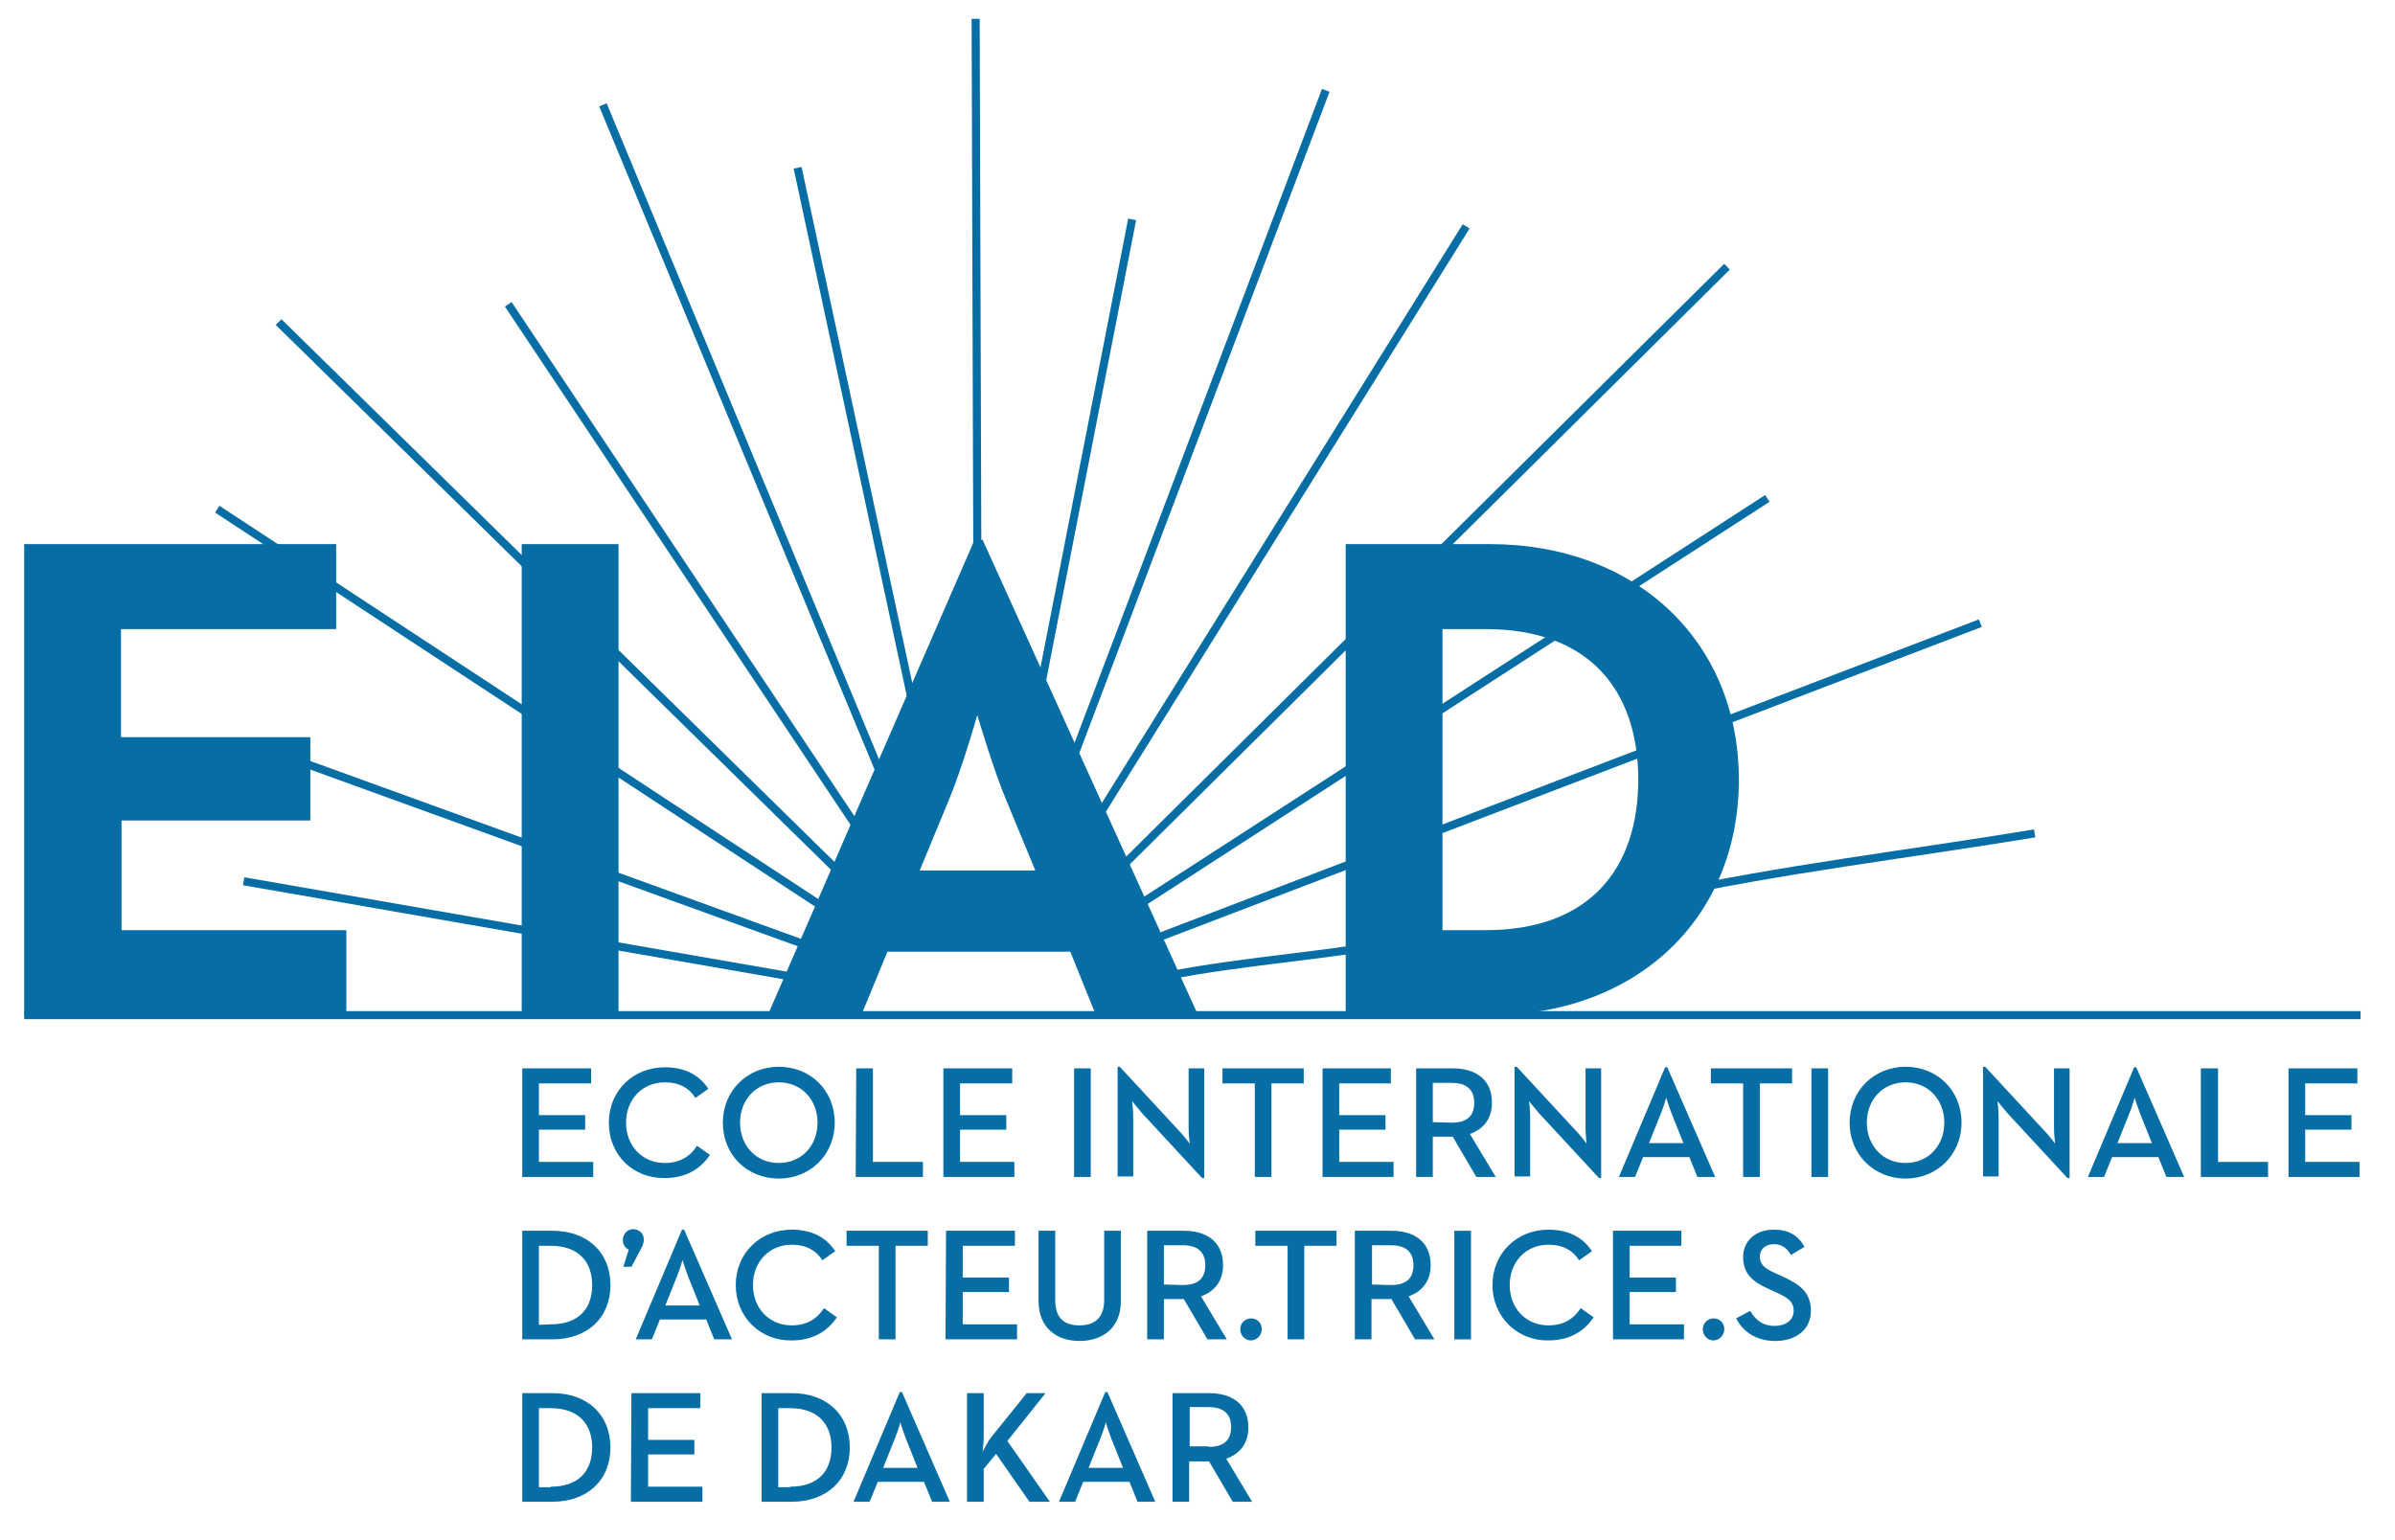 <?xml version="1.0" encoding="utf-8"?>
<!-- Generator: Adobe Illustrator 25.3.1, SVG Export Plug-In . SVG Version: 6.00 Build 0)  -->
<svg version="1.1" id="Calque_1" xmlns="http://www.w3.org/2000/svg" xmlns:xlink="http://www.w3.org/1999/xlink" x="0px" y="0px"
	 viewBox="0 0 445.3 286.4" style="enable-background:new 0 0 445.3 286.4;" xml:space="preserve">
<style type="text/css">
	.st0{fill:#066EA5;}
	.st1{fill:none;stroke:#066EA5;stroke-width:1.5;stroke-miterlimit:10;}
</style>
<g>
	<g>
		<g>
			<path class="st0" d="M97.1,198.7h12.8v2.8h-9.7v5.9h8.6v2.7h-8.6v6h10.1v2.8H97.1V198.7z"/>
			<path class="st0" d="M113.2,208.8c0-6,4.6-10.3,10.4-10.3c3.6,0,6.3,1.3,8.1,4l-2.4,1.7c-1.1-1.8-3-2.9-5.7-2.9
				c-4.2,0-7.2,3.2-7.2,7.5s3,7.5,7.2,7.5c2.8,0,4.7-1.2,6-3.2l2.4,1.7c-1.8,2.7-4.6,4.3-8.4,4.3
				C117.8,219.2,113.2,214.9,113.2,208.8z"/>
			<path class="st0" d="M134.4,208.8c0-6,4.6-10.4,10.4-10.4c5.8,0,10.4,4.3,10.4,10.4c0,6-4.6,10.4-10.4,10.4
				S134.4,214.9,134.4,208.8z M152,208.8c0-4.3-3-7.5-7.2-7.5s-7.2,3.2-7.2,7.5s3,7.5,7.2,7.5S152,213.1,152,208.8z"/>
			<path class="st0" d="M159.2,198.7h3.1v17.4h9.3v2.8h-12.5L159.2,198.7L159.2,198.7z"/>
			<path class="st0" d="M175.4,198.7h12.8v2.8h-9.7v5.9h8.6v2.7h-8.6v6h10.1v2.8h-13.2L175.4,198.7L175.4,198.7z"/>
			<path class="st0" d="M199.7,198.7h3.1v20.2h-3.1V198.7z"/>
			<path class="st0" d="M212.4,207.1c-0.8-0.9-1.9-2.3-1.9-2.3s0.2,1.7,0.2,2.9v11.1h-2.9v-20.4h0.4l11.1,12
				c0.8,0.8,1.9,2.3,1.9,2.3s-0.2-1.8-0.2-2.9v-11.1h2.9v20.4h-0.4L212.4,207.1z"/>
			<path class="st0" d="M233.3,201.5h-6v-2.8h15.1v2.8h-6v17.4h-3.1V201.5z"/>
			<path class="st0" d="M245.8,198.7h12.8v2.8H249v5.9h8.6v2.7H249v6h10.1v2.8h-13.2v-20.2H245.8z"/>
			<path class="st0" d="M263.3,198.7h6.8c4.2,0,7.3,2,7.3,6.4c0,3-1.6,4.9-4.1,5.8l4.8,8h-3.6l-4.4-7.5h-3.7v7.5h-3.1L263.3,198.7
				L263.3,198.7z M269.9,208.8c2.7,0,4.2-1.1,4.2-3.7c0-2.6-1.6-3.7-4.2-3.7h-3.5v7.3L269.9,208.8L269.9,208.8z"/>
			<path class="st0" d="M286.2,207.1c-0.8-0.9-1.9-2.3-1.9-2.3s0.2,1.7,0.2,2.9v11.1h-2.9v-20.4h0.4l11.1,12
				c0.8,0.8,1.9,2.3,1.9,2.3s-0.2-1.8-0.2-2.9v-11.1h2.9v20.4h-0.4L286.2,207.1z"/>
			<path class="st0" d="M309.6,198.5h0.4l8.9,20.4h-3.3l-1.5-3.7h-8.6l-1.5,3.7h-3L309.6,198.5z M313,212.6l-2.2-5.5
				c-0.4-1.1-1-2.8-1-3c0,0.1-0.5,1.8-1,3l-2.2,5.5H313z"/>
			<path class="st0" d="M324.1,201.5h-6v-2.8h15.1v2.8h-6v17.4h-3.1V201.5z"/>
			<path class="st0" d="M336.8,198.7h3.1v20.2h-3.1V198.7z"/>
			<path class="st0" d="M343.9,208.8c0-6,4.6-10.4,10.4-10.4s10.4,4.3,10.4,10.4c0,6-4.6,10.4-10.4,10.4
				C348.6,219.2,343.9,214.9,343.9,208.8z M361.5,208.8c0-4.3-3-7.5-7.2-7.5s-7.2,3.2-7.2,7.5s3,7.5,7.2,7.5
				S361.5,213.1,361.5,208.8z"/>
			<path class="st0" d="M373.3,207.1c-0.8-0.9-1.9-2.3-1.9-2.3s0.2,1.7,0.2,2.9v11.1h-2.9v-20.4h0.4l11.1,12
				c0.8,0.8,1.9,2.3,1.9,2.3s-0.2-1.8-0.2-2.9v-11.1h2.9v20.4h-0.4L373.3,207.1z"/>
			<path class="st0" d="M396.8,198.5h0.4l8.9,20.4h-3.3l-1.5-3.7h-8.6l-1.5,3.7h-3L396.8,198.5z M400.1,212.6l-2.2-5.5
				c-0.4-1.1-1-2.8-1-3c0,0.1-0.5,1.8-1,3l-2.2,5.5H400.1z"/>
			<path class="st0" d="M409.3,198.7h3.1v17.4h9.3v2.8h-12.5v-20.2H409.3z"/>
			<path class="st0" d="M425.5,198.7h12.8v2.8h-9.7v5.9h8.6v2.7h-8.6v6h10.1v2.8h-13.2L425.5,198.7L425.5,198.7z"/>
			<path class="st0" d="M97.1,228.9h5.6c6.5,0,10.8,4,10.8,10.1s-4.3,10.1-10.8,10.1h-5.6V228.9z M102.4,246.3c5.3,0,7.7-3,7.7-7.3
				s-2.5-7.3-7.7-7.3h-2.2v14.7L102.4,246.3L102.4,246.3z"/>
			<path class="st0" d="M116.9,232.4c-0.6-0.2-1.1-0.9-1.1-1.8c0-1.1,0.9-2,1.9-2c1.1,0,2,0.8,2,1.9c0,0.7-0.2,1.2-0.6,1.9l-1.7,3.2
				h-1.5L116.9,232.4z"/>
			<path class="st0" d="M126.8,228.7h0.4l8.9,20.4h-3.3l-1.5-3.7h-8.6l-1.5,3.7h-3L126.8,228.7z M130.1,242.8l-2.2-5.5
				c-0.4-1.1-1-2.8-1-3c0,0.1-0.5,1.8-1,3l-2.2,5.5H130.1z"/>
			<path class="st0" d="M136.8,239c0-6,4.6-10.3,10.4-10.3c3.6,0,6.3,1.3,8.1,4l-2.4,1.7c-1.1-1.8-3-2.9-5.7-2.9
				c-4.2,0-7.2,3.2-7.2,7.5s3,7.5,7.2,7.5c2.8,0,4.7-1.2,6-3.2l2.4,1.7c-1.8,2.7-4.6,4.3-8.4,4.3C141.4,249.4,136.8,245,136.8,239z"
				/>
			<path class="st0" d="M163.4,231.7h-6v-2.8h15.1v2.8h-6v17.4h-3.1V231.7z"/>
			<path class="st0" d="M175.9,228.9h12.8v2.8H179v5.9h8.6v2.7H179v6h10.1v2.8h-13.3L175.9,228.9L175.9,228.9z"/>
			<path class="st0" d="M193.1,242v-13.1h3.1v12.9c0,3.3,1.6,4.7,4.5,4.7s4.6-1.5,4.6-4.7v-12.9h3.1V242c0,4.9-3.3,7.4-7.7,7.4
				C196.4,249.4,193.1,246.9,193.1,242z"/>
			<path class="st0" d="M213.3,228.9h6.8c4.2,0,7.3,2,7.3,6.4c0,3-1.6,4.9-4.1,5.8l4.8,8h-3.6l-4.4-7.5h-3.7v7.5h-3.1V228.9z
				 M219.9,239c2.7,0,4.2-1.1,4.2-3.7c0-2.6-1.6-3.7-4.2-3.7h-3.5v7.3L219.9,239L219.9,239z"/>
			<path class="st0" d="M230.6,247.2c0-1.2,1-2,2-2c1.1,0,2,0.8,2,2s-1,2.1-2,2.1C231.5,249.3,230.6,248.4,230.6,247.2z"/>
			<path class="st0" d="M239.4,231.7h-6v-2.8h15.1v2.8h-6v17.4h-3.1V231.7z"/>
			<path class="st0" d="M251.9,228.9h6.8c4.2,0,7.3,2,7.3,6.4c0,3-1.6,4.9-4.1,5.8l4.8,8h-3.6l-4.4-7.5H255v7.5h-3.1V228.9
				L251.9,228.9z M258.6,239c2.7,0,4.2-1.1,4.2-3.7c0-2.6-1.6-3.7-4.2-3.7h-3.5v7.3L258.6,239L258.6,239z"/>
			<path class="st0" d="M270.4,228.9h3.1v20.2h-3.1V228.9z"/>
			<path class="st0" d="M277.5,239c0-6,4.6-10.3,10.4-10.3c3.6,0,6.3,1.3,8.1,4l-2.4,1.7c-1.1-1.8-3-2.9-5.7-2.9
				c-4.2,0-7.2,3.2-7.2,7.5s3,7.5,7.2,7.5c2.8,0,4.7-1.2,6-3.2l2.4,1.7c-1.8,2.7-4.6,4.3-8.4,4.3C282.2,249.4,277.5,245,277.5,239z"
				/>
			<path class="st0" d="M299.8,228.9h12.8v2.8H303v5.9h8.6v2.7H303v6h10.1v2.8h-13.2v-20.2H299.8z"/>
			<path class="st0" d="M316.6,247.2c0-1.2,1-2,2-2c1.1,0,2,0.8,2,2s-1,2.1-2,2.1C317.5,249.3,316.6,248.4,316.6,247.2z"/>
			<path class="st0" d="M322.8,245.2l2.6-1.4c1,1.6,2.2,2.8,4.6,2.8c2,0,3.5-1.1,3.5-2.8c0-1.8-1.2-2.5-3.4-3.5l-1.3-0.6
				c-2.9-1.3-4.7-2.8-4.7-5.9c0-3,2.3-5.1,5.7-5.1c2.7,0,4.5,1,5.7,3.2l-2.5,1.5c-0.8-1.3-1.7-2-3.2-2c-1.6,0-2.6,1-2.6,2.3
				c0,1.5,0.9,2.2,2.9,3.1l1.3,0.6c3.4,1.5,5.3,3.1,5.3,6.4c0,3.5-2.8,5.6-6.6,5.6C326.3,249.4,324,247.5,322.8,245.2z"/>
			<path class="st0" d="M97.1,259.1h5.6c6.5,0,10.8,4,10.8,10.1s-4.3,10.1-10.8,10.1h-5.6V259.1z M102.4,276.5c5.3,0,7.7-3,7.7-7.3
				s-2.5-7.3-7.7-7.3h-2.2v14.7h2.2V276.5z"/>
			<path class="st0" d="M117.4,259.1h12.8v2.8h-9.7v5.9h8.6v2.7h-8.6v6h10.1v2.8h-13.3L117.4,259.1L117.4,259.1z"/>
			<path class="st0" d="M141.6,259.1h5.6c6.5,0,10.8,4,10.8,10.1s-4.3,10.1-10.8,10.1h-5.6V259.1z M146.9,276.5c5.3,0,7.7-3,7.7-7.3
				s-2.5-7.3-7.7-7.3h-2.2v14.7h2.2V276.5z"/>
			<path class="st0" d="M167.3,258.9h0.4l8.9,20.4h-3.3l-1.5-3.7h-8.6l-1.5,3.7h-3L167.3,258.9z M170.6,273l-2.2-5.5
				c-0.4-1.1-1-2.8-1-3c0,0.1-0.5,1.8-1,3l-2.2,5.5H170.6z"/>
			<path class="st0" d="M179.8,259.1h3.1v7.9c0,1-0.1,2.2-0.2,3c0.5-0.9,1-2,1.6-2.7l6.6-8.2h3.5l-7.1,8.9l7.9,11.3h-3.8l-6.2-8.9
				l-2.3,2.8v6.1h-3.1V259.1z"/>
			<path class="st0" d="M205.5,258.9h0.4l8.9,20.4h-3.3l-1.5-3.7h-8.6l-1.5,3.7h-3L205.5,258.9z M208.8,273l-2.2-5.5
				c-0.4-1.1-1-2.8-1-3c0,0.1-0.5,1.8-1,3l-2.2,5.5H208.8z"/>
			<path class="st0" d="M218,259.1h6.8c4.2,0,7.3,2,7.3,6.4c0,3-1.6,4.9-4.1,5.8l4.8,8h-3.6l-4.4-7.5h-3.7v7.5H218V259.1z
				 M224.7,269.1c2.7,0,4.2-1.1,4.2-3.7s-1.6-3.7-4.2-3.7h-3.5v7.3h3.5V269.1z"/>
		</g>
		<g>
			<line class="st1" x1="181.4" y1="3.5" x2="181.8" y2="131.6"/>
			<line class="st1" x1="321.1" y1="49.6" x2="202.5" y2="167.2"/>
			<line class="st1" x1="51.8" y1="59.9" x2="160.5" y2="166.6"/>
			<line class="st1" x1="368.2" y1="115.9" x2="209.2" y2="176.7"/>
			<path class="st1" d="M257.9,175.6c-15.7,2.7-31.8,3.5-47.4,7.3"/>
			<path class="st1" d="M378.3,155c-23.6,3.9-46.8,6.6-70.3,11.7"/>
			<line class="st1" x1="112.1" y1="19.5" x2="167.6" y2="153.2"/>
			<line class="st1" x1="94.5" y1="56.6" x2="164.1" y2="161"/>
			<line class="st1" x1="148.3" y1="31.2" x2="172.3" y2="143.1"/>
			<line class="st1" x1="210.5" y1="40.8" x2="192" y2="135.5"/>
			<line class="st1" x1="272.6" y1="42.1" x2="200.6" y2="157.6"/>
			<line class="st1" x1="328.6" y1="92.7" x2="207.1" y2="171.3"/>
			<line class="st1" x1="40.4" y1="94.7" x2="157" y2="171.3"/>
			<line class="st1" x1="246.5" y1="16.8" x2="194.9" y2="153.2"/>
			<line class="st1" x1="158" y1="178.7" x2="50.7" y2="139.8"/>
			<line class="st1" x1="153.9" y1="182.8" x2="45.3" y2="163.9"/>
		</g>
		<g>
			<path class="st0" d="M4.5,101.2h58V117h-40v20.1h35.2v15.5H22.6V173h41.8v15.9H4.5V101.2z"/>
			<path class="st0" d="M97,101.2h18v87.7H97V101.2z"/>
			<path class="st0" d="M181.2,100.4h1.5l40.1,88.5h-19L199,177h-34l-4.9,11.9h-17.4L181.2,100.4z M192.5,161.9l-5.5-13.3
				c-2.4-5.8-5-14.7-5.3-15.6c-0.1,0.4-2.7,9.5-5.2,15.6l-5.5,13.3H192.5z"/>
			<path class="st0" d="M250.2,101.2h26.9c26.9,0,46.2,17.9,46.2,43.8s-19.1,43.8-46.2,43.8h-26.9L250.2,101.2L250.2,101.2z
				 M276.2,173c19.5,0,28.4-11.6,28.4-28s-8.9-28-28.4-28h-8v56H276.2z"/>
		</g>
	</g>
	<line class="st1" x1="4.5" y1="188.8" x2="438.9" y2="188.8"/>
</g>
</svg>
